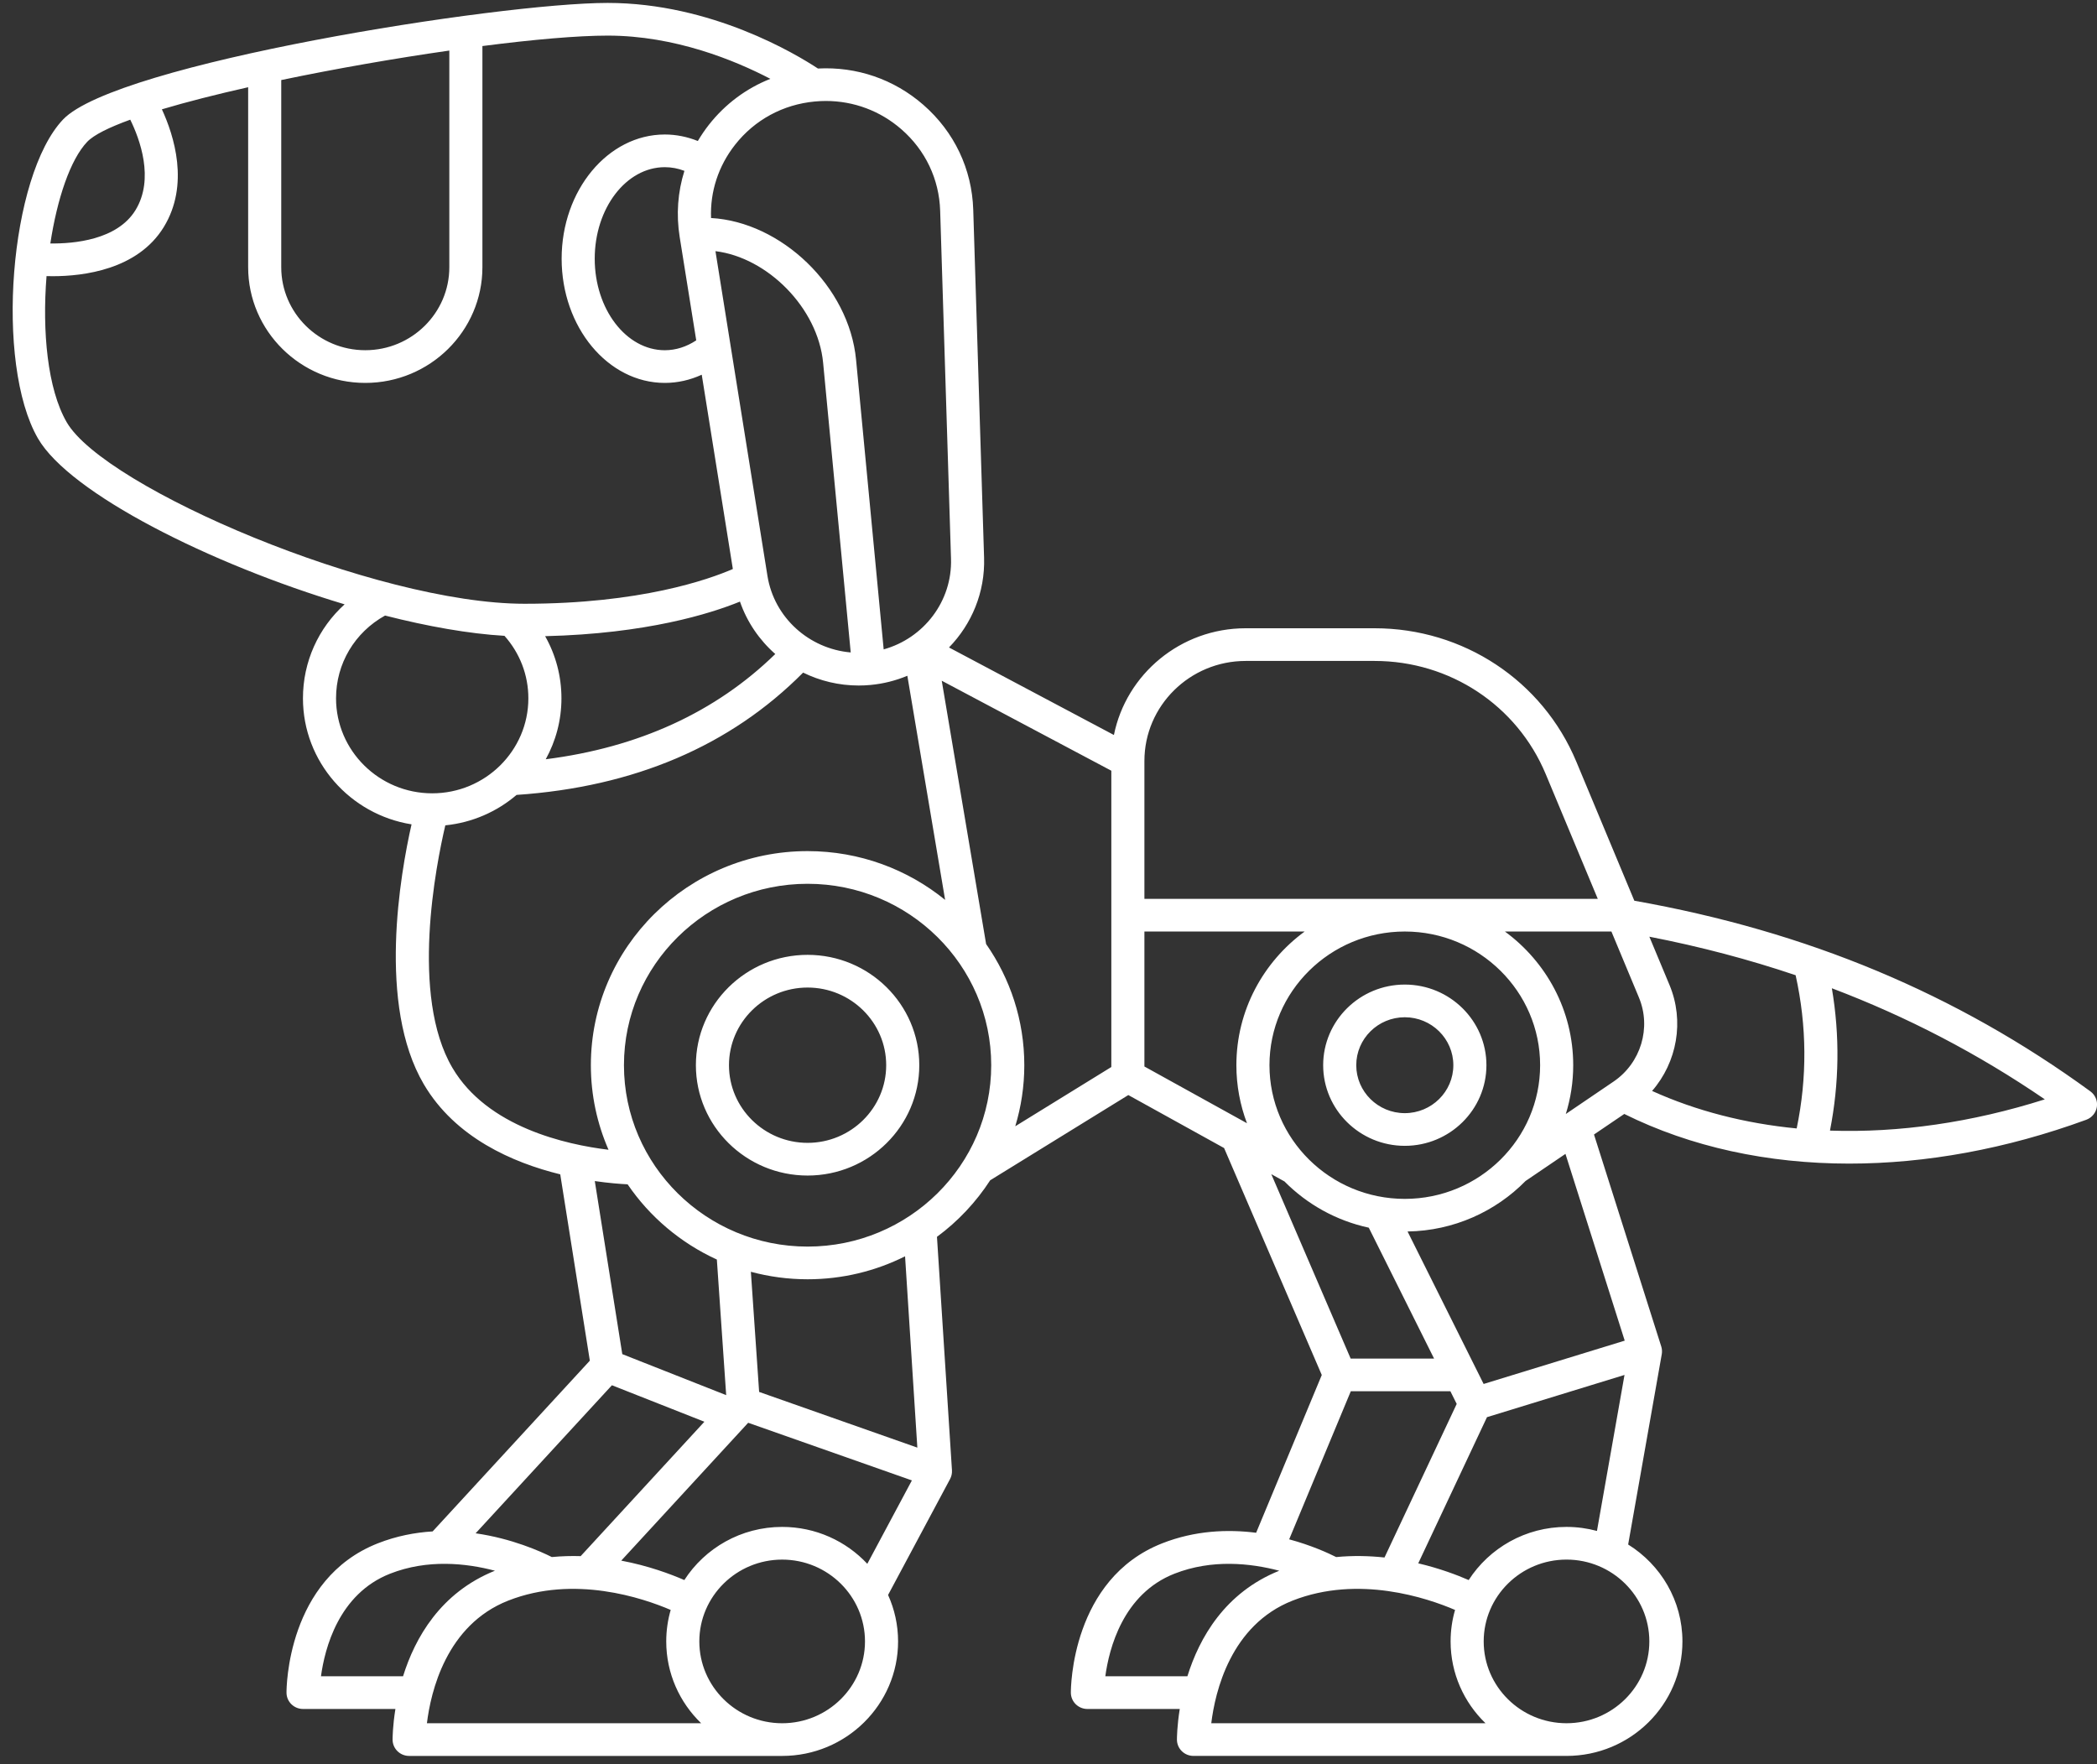 <svg width="145" height="122" viewBox="0 0 145 122" fill="none" xmlns="http://www.w3.org/2000/svg">
<rect x="0" y="0" width="145" height="122" fill="#333333" stroke="none"/>
<path d="M97.136 79.23C100.249 79.23 102.781 76.729 102.781 73.654C102.781 70.58 100.249 68.079 97.136 68.079C94.024 68.079 91.492 70.58 91.492 73.654C91.492 76.729 94.024 79.23 97.136 79.23ZM97.136 70.339C98.987 70.339 100.493 71.826 100.493 73.654C100.493 75.483 98.987 76.97 97.136 76.97C95.286 76.97 93.78 75.483 93.78 73.654C93.78 71.826 95.286 70.339 97.136 70.339ZM144.538 75.46C135.277 68.708 124.955 64.398 113.009 62.282L108.997 52.665C106.659 47.062 101.185 43.442 95.05 43.442H86.131C81.632 43.442 77.871 46.619 77.023 50.822L65.62 44.77C67.188 43.16 68.12 40.954 68.046 38.567L67.296 14.503C67.208 11.688 65.983 9.112 63.845 7.248C61.815 5.478 59.242 4.596 56.557 4.738C55.079 3.763 49.191 0.202 42.018 0.202C34.51 0.202 8.04 4.391 4.362 8.26C0.655 12.157 -0.367 25.144 2.625 30.316C4.817 34.105 14.503 38.994 23.829 41.787C22.012 43.43 20.948 45.758 20.948 48.286C20.948 52.674 24.206 56.324 28.457 57.001C27.688 60.392 26.073 69.482 29.306 74.974C31.482 78.671 35.462 80.396 38.739 81.202L40.785 94.085L29.916 105.892C28.69 105.966 27.409 106.211 26.127 106.715C19.849 109.182 19.809 116.724 19.811 117.044C19.813 117.666 20.325 118.169 20.955 118.169H27.341C27.151 119.353 27.146 120.183 27.146 120.29C27.149 120.913 27.66 121.416 28.29 121.416H54.084C58.504 121.416 62.099 117.864 62.099 113.498C62.099 112.355 61.851 111.268 61.407 110.286L65.695 102.267C65.793 102.083 65.838 101.875 65.825 101.667L64.788 85.522C66.241 84.451 67.488 83.124 68.468 81.612L78.02 75.719L84.642 79.383L91.396 95.077L86.857 105.985C84.896 105.736 82.63 105.823 80.362 106.715C74.085 109.182 74.044 116.723 74.046 117.043C74.049 117.666 74.56 118.169 75.19 118.169H81.576C81.386 119.352 81.381 120.183 81.381 120.29C81.384 120.913 81.895 121.415 82.525 121.415H108.319C112.739 121.415 116.334 117.864 116.334 113.498C116.334 110.678 114.834 108.2 112.581 106.797L114.905 93.638C114.936 93.46 114.924 93.278 114.87 93.105L110.219 78.447L112.313 77.026C116.916 79.31 122.229 80.459 127.867 80.459C133.154 80.459 138.724 79.452 144.256 77.428C144.65 77.284 144.933 76.938 144.992 76.527C145.051 76.116 144.876 75.706 144.538 75.46ZM124.161 67.433C124.942 70.95 124.966 74.507 124.234 78.028C120.665 77.681 117.291 76.817 114.236 75.435C115.96 73.45 116.483 70.607 115.441 68.11L114.047 64.769C117.561 65.452 120.925 66.34 124.161 67.433ZM86.131 45.702H95.051C100.255 45.702 104.898 48.773 106.881 53.526L110.48 62.151H79.132V52.616C79.132 48.804 82.272 45.702 86.131 45.702ZM106.494 73.654C106.494 78.751 102.296 82.898 97.136 82.898C91.977 82.898 87.779 78.751 87.779 73.654C87.779 68.558 91.977 64.411 97.136 64.411C102.296 64.411 106.494 68.558 106.494 73.654ZM62.332 8.943C63.99 10.389 64.941 12.388 65.009 14.573L65.759 38.637C65.851 41.572 63.875 44.132 61.103 44.902L59.194 24.873C58.711 19.799 54.01 15.343 49.166 15.075C49.098 13.25 49.671 11.482 50.825 10.013C52.181 8.286 54.142 7.223 56.344 7.018C56.6 6.994 56.855 6.982 57.108 6.982C59.035 6.983 60.866 7.665 62.332 8.943ZM51.166 41.598C51.657 43.02 52.511 44.259 53.608 45.223C49.48 49.249 44.152 51.687 37.736 52.5C38.428 51.247 38.822 49.811 38.822 48.286C38.822 46.757 38.429 45.288 37.694 43.989C44.698 43.82 49.115 42.435 51.166 41.598ZM53.066 39.817L49.471 17.367C53.06 17.805 56.554 21.28 56.916 25.085L58.824 45.114C55.957 44.867 53.531 42.717 53.066 39.817ZM46.998 16.39L48.142 23.534C47.469 23.98 46.728 24.217 45.969 24.217C43.297 24.217 41.123 21.378 41.123 17.888C41.123 14.399 43.297 11.56 45.969 11.56C46.434 11.56 46.888 11.646 47.325 11.814C46.865 13.272 46.748 14.827 46.998 16.39ZM19.447 5.535C23.214 4.749 27.299 4.036 31.069 3.496V18.477C31.069 21.642 28.462 24.216 25.258 24.216C22.054 24.216 19.447 21.642 19.447 18.477V5.535ZM6.029 9.807C6.485 9.328 7.536 8.809 9.007 8.275C9.655 9.593 10.7 12.367 9.364 14.537C8.098 16.592 5.114 16.856 3.48 16.835C3.952 13.747 4.859 11.038 6.029 9.807ZM4.612 29.195C3.28 26.893 2.913 22.909 3.218 19.091C3.351 19.095 3.489 19.098 3.638 19.098C5.778 19.098 9.513 18.644 11.318 15.711C13.126 12.776 12.027 9.362 11.194 7.559C12.916 7.045 14.953 6.528 17.159 6.031V18.477C17.159 22.888 20.792 26.477 25.258 26.477C29.724 26.477 33.357 22.888 33.357 18.477V3.184C36.858 2.733 39.939 2.462 42.018 2.462C46.671 2.462 50.822 4.176 53.267 5.451C51.609 6.107 50.15 7.186 49.018 8.627C48.734 8.988 48.481 9.364 48.252 9.75C47.52 9.456 46.748 9.3 45.97 9.3C42.036 9.3 38.835 13.153 38.835 17.888C38.835 22.624 42.036 26.477 45.97 26.477C46.855 26.477 47.716 26.28 48.523 25.91L50.674 39.344C49.006 40.069 44.281 41.748 36.27 41.748C25.977 41.748 7.241 33.74 4.612 29.195ZM23.236 48.286C23.236 45.886 24.526 43.727 26.625 42.563C29.586 43.318 32.426 43.821 34.883 43.965C35.947 45.162 36.534 46.678 36.534 48.286C36.534 51.908 33.551 54.855 29.885 54.855C26.218 54.855 23.236 51.908 23.236 48.286ZM31.284 73.838C28.346 68.846 30.155 59.781 30.792 57.069C32.665 56.882 34.368 56.119 35.719 54.965C43.853 54.414 50.511 51.57 55.533 46.508C56.701 47.081 58.008 47.401 59.373 47.401C59.642 47.401 59.914 47.389 60.188 47.363C61.089 47.279 61.945 47.059 62.74 46.727L65.352 62.224C62.763 60.118 59.449 58.851 55.841 58.851C47.578 58.851 40.856 65.492 40.856 73.654C40.856 75.731 41.293 77.707 42.077 79.502C39.148 79.148 33.699 77.942 31.284 73.838ZM43.397 81.891C44.925 84.137 47.061 85.946 49.568 87.093L50.213 96.469L43.029 93.633L41.128 81.667C42.09 81.806 42.883 81.866 43.397 81.891ZM42.312 95.785L48.706 98.308L40.151 107.601C39.504 107.581 38.836 107.6 38.155 107.664C37.381 107.274 35.403 106.384 32.888 106.022L42.312 95.785ZM22.194 115.909C22.452 114.002 23.411 110.215 26.972 108.815C29.568 107.795 32.238 108.086 34.222 108.609C30.455 110.123 28.693 113.263 27.869 115.909H22.194V115.909ZM29.52 119.156C29.783 117.001 30.847 112.365 35.144 110.676C39.711 108.882 44.467 110.501 46.376 111.321C46.176 112.013 46.068 112.743 46.068 113.498C46.068 115.712 46.993 117.717 48.482 119.155H29.52V119.156ZM54.084 119.156C50.926 119.156 48.356 116.618 48.356 113.498C48.356 110.379 50.926 107.841 54.084 107.841C57.242 107.841 59.811 110.379 59.811 113.498C59.811 116.618 57.242 119.156 54.084 119.156ZM54.084 105.58C51.243 105.58 48.743 107.047 47.319 109.255C46.367 108.84 44.829 108.265 42.957 107.912L51.734 98.379L63.054 102.365L59.971 108.132C58.505 106.564 56.409 105.58 54.084 105.58ZM63.431 100.098L52.491 96.246L51.92 87.94C53.171 88.275 54.485 88.457 55.842 88.457C58.265 88.457 60.554 87.883 62.582 86.869L63.431 100.098ZM55.842 86.197C48.84 86.197 43.144 80.57 43.144 73.654C43.144 66.738 48.84 61.111 55.842 61.111C62.843 61.111 68.539 66.738 68.539 73.654C68.539 80.57 62.843 86.197 55.842 86.197ZM68.186 65.276L65.118 47.069L76.844 53.292V73.78L70.202 77.877C70.606 76.538 70.827 75.121 70.827 73.654C70.827 70.546 69.85 67.66 68.186 65.276ZM79.132 64.411H90.213C87.35 66.509 85.491 69.871 85.491 73.654C85.491 75.065 85.751 76.417 86.224 77.667L79.132 73.744V64.411ZM87.905 81.188L88.817 81.693C90.377 83.268 92.39 84.403 94.646 84.89L99.161 93.94H93.393L87.905 81.188ZM93.403 96.2H100.289L100.726 97.076L95.733 107.695C94.681 107.581 93.555 107.554 92.391 107.665C91.839 107.386 90.676 106.853 89.142 106.439L93.403 96.2ZM76.429 115.909C76.687 114.002 77.647 110.215 81.208 108.815C83.803 107.796 86.472 108.086 88.456 108.61C84.689 110.124 82.928 113.263 82.104 115.909H76.429V115.909ZM83.755 119.156C84.018 117.001 85.082 112.365 89.379 110.676C93.946 108.882 98.702 110.501 100.612 111.321C100.411 112.013 100.304 112.743 100.304 113.498C100.304 115.712 101.228 117.717 102.717 119.155H83.755V119.156ZM114.046 113.498C114.046 116.617 111.477 119.155 108.319 119.155C105.16 119.155 102.592 116.617 102.592 113.498C102.592 110.378 105.161 107.84 108.319 107.84C111.477 107.84 114.046 110.378 114.046 113.498ZM108.319 105.58C105.478 105.58 102.978 107.047 101.554 109.255C100.755 108.906 99.542 108.446 98.067 108.098L102.819 97.992L112.329 95.072L110.424 105.859C109.752 105.679 109.047 105.58 108.319 105.58ZM112.343 92.701L102.588 95.696L97.328 85.153C100.525 85.102 103.411 83.773 105.488 81.66L108.246 79.787L112.343 92.701ZM108.27 77.029C108.602 75.961 108.782 74.828 108.782 73.654C108.782 69.871 106.922 66.509 104.059 64.411H111.423L113.325 68.972C114.196 71.06 113.461 73.503 111.578 74.782L108.27 77.029ZM126.536 78.177C127.179 74.906 127.222 71.608 126.666 68.334C131.896 70.316 136.783 72.863 141.392 76.016C136.333 77.623 131.291 78.34 126.536 78.177ZM55.842 66.024C51.583 66.024 48.118 69.447 48.118 73.654C48.118 77.862 51.583 81.285 55.842 81.285C60.1 81.285 63.565 77.862 63.565 73.654C63.565 69.447 60.1 66.024 55.842 66.024ZM55.842 79.024C52.844 79.024 50.406 76.616 50.406 73.654C50.406 70.694 52.844 68.285 55.842 68.285C58.839 68.285 61.277 70.694 61.277 73.654C61.277 76.615 58.839 79.024 55.842 79.024Z" fill="white"/>
</svg>
